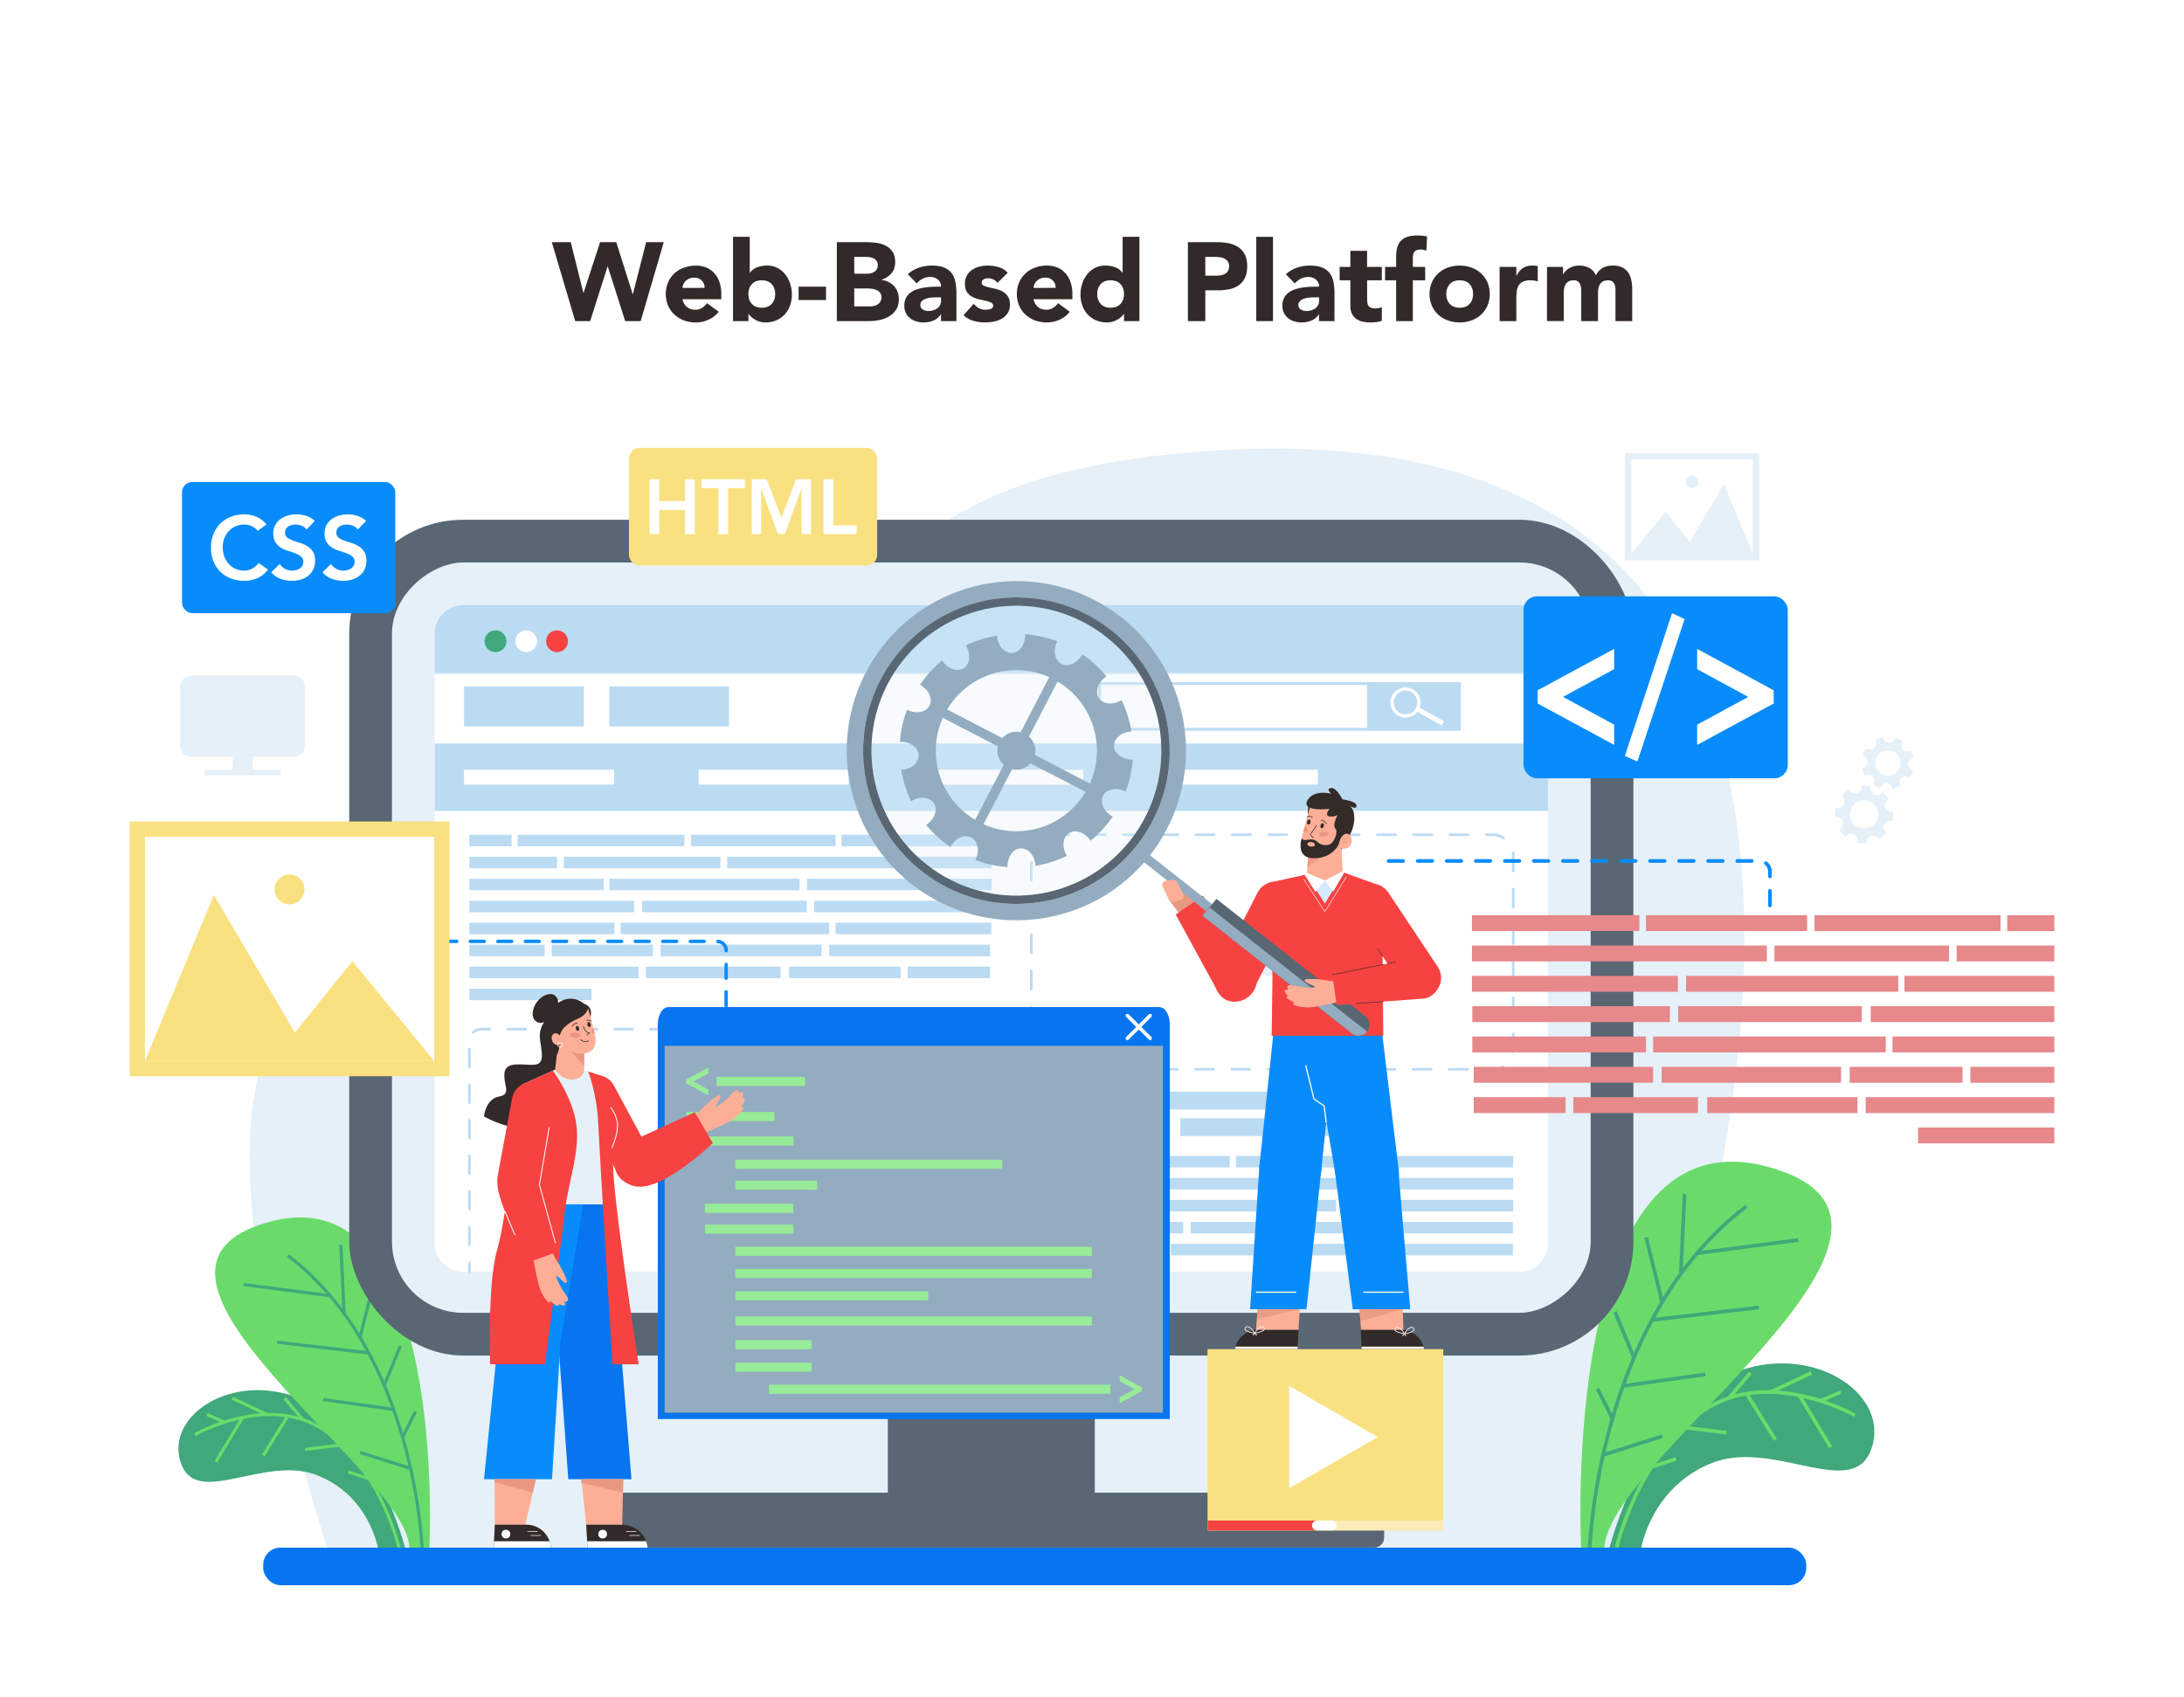 <svg id="Ñëîé_1" data-name="Ñëîé 1" xmlns="http://www.w3.org/2000/svg" viewBox="0 0 2831.04 2200"><defs><style>.cls-1{fill:#fff;}.cls-2{fill:#322a28;}.cls-3,.cls-36{fill:#e5f0f8;}.cls-4{fill:#40a87b;}.cls-14,.cls-16,.cls-17,.cls-18,.cls-19,.cls-20,.cls-22,.cls-28,.cls-32,.cls-33,.cls-34,.cls-35,.cls-39,.cls-40,.cls-41,.cls-42,.cls-44,.cls-45,.cls-5,.cls-7,.cls-8,.cls-9{fill:none;}.cls-5,.cls-8{stroke:#6adb6a;}.cls-14,.cls-15,.cls-33,.cls-34,.cls-35,.cls-40,.cls-45,.cls-5,.cls-7,.cls-8,.cls-9{stroke-miterlimit:10;}.cls-5,.cls-7{stroke-width:4.78px;}.cls-6{fill:#6adb6a;}.cls-7,.cls-9{stroke:#40a87b;}.cls-8,.cls-9{stroke-width:4.09px;}.cls-10{fill:#0775ef;}.cls-11{fill:#586773;}.cls-12,.cls-15{fill:#bbdbf3;}.cls-13{fill:#f74242;}.cls-14,.cls-15,.cls-16,.cls-17,.cls-19{stroke:#bbdbf3;}.cls-14{stroke-width:3.6px;}.cls-15{stroke-width:3.17px;}.cls-16,.cls-17,.cls-18,.cls-19,.cls-20,.cls-22,.cls-28,.cls-32,.cls-39,.cls-41,.cls-42,.cls-44{stroke-linecap:round;stroke-linejoin:round;}.cls-16,.cls-17,.cls-18,.cls-19{stroke-width:3.36px;}.cls-17{stroke-dasharray:23.07 23.07;}.cls-18,.cls-28,.cls-34,.cls-35,.cls-41,.cls-45{stroke:#fff;}.cls-19{stroke-dasharray:23.49;}.cls-20,.cls-22{stroke:#088cfc;}.cls-20{stroke-width:4.45px;stroke-dasharray:17.82;}.cls-21{fill:#f9e181;}.cls-22{stroke-width:4.71px;stroke-dasharray:18.83;}.cls-23{fill:#e7888b;}.cls-24{fill:#f9ecb8;}.cls-25{fill:#088cfc;}.cls-26{fill:#93acbf;}.cls-27{fill:#98eb98;}.cls-28{stroke-width:4.71px;}.cls-29{fill:#fdae97;}.cls-30{fill:#332b27;}.cls-31{fill:#e89780;}.cls-32{stroke:#e89780;stroke-width:0.59px;}.cls-33,.cls-40{stroke:#332b27;}.cls-33{stroke-width:0.88px;}.cls-34{stroke-width:0.78px;}.cls-35{stroke-width:1.18px;}.cls-36{opacity:0.3;}.cls-37{fill:#d6eaff;}.cls-38{fill:#ea9d85;}.cls-39{stroke:#ea9d85;stroke-width:1.34px;}.cls-40{stroke-width:0.85px;}.cls-41,.cls-42{stroke-width:0.7px;}.cls-42{stroke:#322a28;}.cls-43{fill:#fff1f0;}.cls-44{stroke:#fff1f0;stroke-width:1.06px;}.cls-45{stroke-width:1.53px;}</style></defs><rect class="cls-1" width="2831.04" height="2200"/><path class="cls-2" d="M715.28,314h24.57l16.34,65.63h.29L777.87,314h21l21.25,67.36h.29L837.58,314h22.84L830.49,416.34H810.4L787.85,345.5h-.29L765,416.34H745.63Z"/><path class="cls-2" d="M931.69,404.19a34.58,34.58,0,0,1-13.16,10.27,39.38,39.38,0,0,1-16.48,3.61,44.14,44.14,0,0,1-15.25-2.6A36.52,36.52,0,0,1,874.37,408a35,35,0,0,1-8.32-11.64,39.54,39.54,0,0,1,0-30.36,35,35,0,0,1,8.32-11.64A36.68,36.68,0,0,1,886.8,347a44.14,44.14,0,0,1,15.25-2.6,34.61,34.61,0,0,1,13.66,2.6,28.42,28.42,0,0,1,10.41,7.44A34.11,34.11,0,0,1,932.7,366,47,47,0,0,1,935,381.21V388H884.7a17.19,17.19,0,0,0,5.64,9.91,16,16,0,0,0,10.7,3.68,16.27,16.27,0,0,0,9-2.38,24.37,24.37,0,0,0,6.44-6.15Zm-18.36-30.93a12.57,12.57,0,0,0-3.62-9.4A12.85,12.85,0,0,0,900,360a16.29,16.29,0,0,0-6.36,1.16,15.89,15.89,0,0,0-4.7,3,13,13,0,0,0-3,4.19,13.92,13.92,0,0,0-1.23,5Z"/><path class="cls-2" d="M950.19,307.05h21.68V353.6h.29a20.31,20.31,0,0,1,9.61-7.16,37.47,37.47,0,0,1,12.65-2.09,28.58,28.58,0,0,1,13.45,3.1,31.25,31.25,0,0,1,10,8.32,39.05,39.05,0,0,1,6.36,11.92,44.39,44.39,0,0,1,2.24,14.1,41.77,41.77,0,0,1-2.46,14.6,33.66,33.66,0,0,1-7,11.49,31.6,31.6,0,0,1-10.92,7.52A36.24,36.24,0,0,1,992,418.07a24.4,24.4,0,0,1-7.09-1,30.22,30.22,0,0,1-6.14-2.6,25.84,25.84,0,0,1-4.92-3.54,24,24,0,0,1-3.39-3.83h-.29v9.25H950.19Zm19.95,74.16q0,7.95,4.55,12.87T987.48,399q8.25,0,12.8-4.91t4.55-12.87q0-7.95-4.55-12.87t-12.8-4.91q-8.24,0-12.79,4.91T970.14,381.21Z"/><path class="cls-2" d="M1070.75,389h-35.56V371.67h35.56Z"/><path class="cls-2" d="M1084.77,314h38.17a95.93,95.93,0,0,1,13.37.94,36.63,36.63,0,0,1,12.07,3.76,23.05,23.05,0,0,1,8.67,7.88q3.33,5.06,3.33,13.44,0,8.67-4.85,14.38a26.62,26.62,0,0,1-12.79,8.17v.29a29.14,29.14,0,0,1,9.18,2.82A24.4,24.4,0,0,1,1159,371a22.75,22.75,0,0,1,4.56,7.59,26.64,26.64,0,0,1,1.59,9.25q0,8.1-3.47,13.52a27.22,27.22,0,0,1-9,8.74,39.28,39.28,0,0,1-12.36,4.77,65.84,65.84,0,0,1-13.67,1.45h-41.92Zm22.55,40.91h16.34a22.74,22.74,0,0,0,5.13-.58,14,14,0,0,0,4.55-1.88,9.79,9.79,0,0,0,3.26-3.47,10.47,10.47,0,0,0,1.23-5.2,9.42,9.42,0,0,0-1.38-5.28,9.52,9.52,0,0,0-3.54-3.25,16.9,16.9,0,0,0-4.91-1.66,29.4,29.4,0,0,0-5.35-.51h-15.33Zm0,42.36h20.24a25.33,25.33,0,0,0,5.28-.58,13.9,13.9,0,0,0,4.84-2,11.36,11.36,0,0,0,3.54-3.75,10.84,10.84,0,0,0,1.38-5.64,9.09,9.09,0,0,0-1.81-5.86,11.5,11.5,0,0,0-4.55-3.39,23.12,23.12,0,0,0-5.93-1.59,44,44,0,0,0-5.93-.44h-17.06Z"/><path class="cls-2" d="M1219.79,407.52h-.29a20.4,20.4,0,0,1-9.61,8.1,33.22,33.22,0,0,1-12.65,2.45,32.81,32.81,0,0,1-9.47-1.37,24,24,0,0,1-8-4.12,20,20,0,0,1-5.5-6.79,20.75,20.75,0,0,1-2-9.4,21.62,21.62,0,0,1,2.24-10.27,20.16,20.16,0,0,1,6.07-6.93,30.2,30.2,0,0,1,8.75-4.27,63.61,63.61,0,0,1,10.19-2.24,98.92,98.92,0,0,1,10.55-.87q5.28-.13,9.76-.14a11.27,11.27,0,0,0-4.12-9.18,14.88,14.88,0,0,0-9.76-3.4,21.26,21.26,0,0,0-9.75,2.24,26.48,26.48,0,0,0-7.88,6.15l-11.57-11.86a39.63,39.63,0,0,1,14.17-8.45,50.64,50.64,0,0,1,16.77-2.82q9.54,0,15.68,2.38a22.77,22.77,0,0,1,9.83,7,27.12,27.12,0,0,1,5.14,11.35,74.73,74.73,0,0,1,1.44,15.54v35.71h-20Zm-5.35-22c-1.64,0-3.68.07-6.14.21a31.59,31.59,0,0,0-7.08,1.23,15.83,15.83,0,0,0-5.79,3,7,7,0,0,0-2.38,5.64,6.19,6.19,0,0,0,3.32,5.78,14,14,0,0,0,6.94,1.88,21.76,21.76,0,0,0,6.15-.87,18.38,18.38,0,0,0,5.27-2.46,12,12,0,0,0,3.69-4.05,11.68,11.68,0,0,0,1.37-5.78v-4.62Z"/><path class="cls-2" d="M1293.08,366.75a15.34,15.34,0,0,0-12.57-5.92,11.76,11.76,0,0,0-5.35,1.3,4.59,4.59,0,0,0-2.6,4.48,4,4,0,0,0,2.67,3.83,35.59,35.59,0,0,0,6.79,2.17l8.82,2a33.2,33.2,0,0,1,8.82,3.4,19.77,19.77,0,0,1,6.8,6.29q2.67,4,2.67,10.62a19.74,19.74,0,0,1-3,11.21,22.76,22.76,0,0,1-7.59,7.08,32.75,32.75,0,0,1-10.41,3.76,62.13,62.13,0,0,1-11.42,1.08,55.49,55.49,0,0,1-14.89-2.09,27.82,27.82,0,0,1-12.72-7.45l13.15-14.6a21.9,21.9,0,0,0,6.72,5.71,18.15,18.15,0,0,0,8.6,1.95,20.17,20.17,0,0,0,6.8-1.08,4,4,0,0,0,3-4,4.42,4.42,0,0,0-2.68-4.12,29.75,29.75,0,0,0-6.79-2.31l-8.82-2a36.51,36.51,0,0,1-8.82-3.26,18.33,18.33,0,0,1-6.79-6.14q-2.68-4-2.68-10.63a21.37,21.37,0,0,1,2.53-10.69,22.25,22.25,0,0,1,6.65-7.38,29,29,0,0,1,9.47-4.26,43.18,43.18,0,0,1,10.84-1.37,50.77,50.77,0,0,1,14,2,25.94,25.94,0,0,1,12,7.23Z"/><path class="cls-2" d="M1386.76,404.19a34.58,34.58,0,0,1-13.16,10.27,39.38,39.38,0,0,1-16.48,3.61,44.14,44.14,0,0,1-15.25-2.6,36.62,36.62,0,0,1-12.43-7.44,34.87,34.87,0,0,1-8.31-11.64,39.42,39.42,0,0,1,0-30.36,34.87,34.87,0,0,1,8.31-11.64,36.78,36.78,0,0,1,12.43-7.44,44.14,44.14,0,0,1,15.25-2.6,34.58,34.58,0,0,1,13.66,2.6,28.42,28.42,0,0,1,10.41,7.44,34,34,0,0,1,6.58,11.64,47,47,0,0,1,2.31,15.18V388h-50.3a17.13,17.13,0,0,0,5.63,9.91,16,16,0,0,0,10.7,3.68,16.3,16.3,0,0,0,9-2.38,24.33,24.33,0,0,0,6.43-6.15Zm-18.36-30.93a12.57,12.57,0,0,0-3.62-9.4,12.84,12.84,0,0,0-9.68-3.9,16.29,16.29,0,0,0-6.36,1.16,16,16,0,0,0-4.7,3,13.18,13.18,0,0,0-3,4.19,13.7,13.7,0,0,0-1.22,5Z"/><path class="cls-2" d="M1477,416.34h-20v-9.25h-.28a24.57,24.57,0,0,1-3.4,3.83,25.84,25.84,0,0,1-4.92,3.54,29.91,29.91,0,0,1-6.21,2.6,24.65,24.65,0,0,1-7,1A36.26,36.26,0,0,1,1421,415.4a31.6,31.6,0,0,1-10.92-7.52,33.66,33.66,0,0,1-7-11.49,41.77,41.77,0,0,1-2.46-14.6,44.11,44.11,0,0,1,2.25-14.1,38.62,38.62,0,0,1,6.36-11.92,31.11,31.11,0,0,1,10-8.32,28.56,28.56,0,0,1,13.45-3.1,37.47,37.47,0,0,1,12.65,2.09,20.31,20.31,0,0,1,9.61,7.16h.29V307.05H1477Zm-20-35.13q0-7.95-4.55-12.87t-12.79-4.91q-8.25,0-12.8,4.91t-4.55,12.87q0,7.95,4.55,12.87t12.8,4.91q8.24,0,12.79-4.91T1457,381.21Z"/><path class="cls-2" d="M1539.84,314h38a75.42,75.42,0,0,1,15,1.44,34.36,34.36,0,0,1,12.36,5,25.15,25.15,0,0,1,8.38,9.54q3.12,6,3.11,15.11t-2.89,15a24.71,24.71,0,0,1-7.95,9.69,32.22,32.22,0,0,1-12,5.13,70.41,70.41,0,0,1-15,1.52H1562.4v39.9h-22.56Zm22.56,43.37h15a29.56,29.56,0,0,0,5.86-.58,15.72,15.72,0,0,0,5-1.95,10.45,10.45,0,0,0,3.62-3.76,11.94,11.94,0,0,0,1.37-6,10.18,10.18,0,0,0-1.8-6.29,12.1,12.1,0,0,0-4.63-3.69,20,20,0,0,0-6.29-1.66,64.46,64.46,0,0,0-6.65-.36H1562.4Z"/><path class="cls-2" d="M1628.46,307.05h21.68V416.34h-21.68Z"/><path class="cls-2" d="M1709.85,407.52h-.29a20.42,20.42,0,0,1-9.62,8.1,33.18,33.18,0,0,1-12.65,2.45,32.75,32.75,0,0,1-9.46-1.37,24.06,24.06,0,0,1-8-4.12,20,20,0,0,1-5.49-6.79,20.75,20.75,0,0,1-2-9.4,21.5,21.5,0,0,1,2.24-10.27,20,20,0,0,1,6.07-6.93,30.14,30.14,0,0,1,8.74-4.27,64,64,0,0,1,10.2-2.24,98.49,98.49,0,0,1,10.55-.87q5.28-.13,9.76-.14a11.3,11.3,0,0,0-4.12-9.18,14.9,14.9,0,0,0-9.76-3.4,21.27,21.27,0,0,0-9.76,2.24,26.61,26.61,0,0,0-7.88,6.15l-11.56-11.86a39.67,39.67,0,0,1,14.16-8.45,50.64,50.64,0,0,1,16.77-2.82q9.54,0,15.69,2.38a22.89,22.89,0,0,1,9.83,7,27,27,0,0,1,5.13,11.35,74.69,74.69,0,0,1,1.45,15.54v35.71h-20Zm-5.35-22q-2.46,0-6.15.21a31.69,31.69,0,0,0-7.08,1.23,15.87,15.87,0,0,0-5.78,3,7,7,0,0,0-2.39,5.64,6.2,6.2,0,0,0,3.33,5.78,13.92,13.92,0,0,0,6.94,1.88,21.75,21.75,0,0,0,6.14-.87,18.57,18.57,0,0,0,5.28-2.46,11.82,11.82,0,0,0,3.68-4.05,11.58,11.58,0,0,0,1.38-5.78v-4.62Z"/><path class="cls-2" d="M1791.23,363.43h-19.08v23.42a44.5,44.5,0,0,0,.29,5.27,10.63,10.63,0,0,0,1.3,4.12,6.55,6.55,0,0,0,3.11,2.68,13.68,13.68,0,0,0,5.56.94,37.68,37.68,0,0,0,4.56-.36,7.66,7.66,0,0,0,4.26-1.67V415.9a32.66,32.66,0,0,1-7.52,1.74,69,69,0,0,1-7.66.43,41.79,41.79,0,0,1-10.12-1.15,23,23,0,0,1-8.09-3.69,17.3,17.3,0,0,1-5.42-6.58,22.46,22.46,0,0,1-2-9.83V363.43h-13.88V346.08h13.88V325.26h21.68v20.82h19.08Z"/><path class="cls-2" d="M1809.74,363.43h-14.32V346.08h14.32V333.65a56.11,56.11,0,0,1,1-10.92,22,22,0,0,1,3.9-9,19.13,19.13,0,0,1,8.31-6.14q5.43-2.25,14.24-2.25,3.33,0,6.51.29a43.71,43.71,0,0,1,6.21,1l-1,18.36a24.25,24.25,0,0,0-3.47-1.09,16.4,16.4,0,0,0-3.61-.36q-5.2,0-7.81,2.24c-1.73,1.5-2.6,4.55-2.6,9.18v11.13h16v17.35h-16v52.91h-21.68Z"/><path class="cls-2" d="M1853.1,381.21a36.88,36.88,0,0,1,3-15.18,34.87,34.87,0,0,1,8.31-11.64,36.78,36.78,0,0,1,12.43-7.44,46.05,46.05,0,0,1,30.51,0,36.78,36.78,0,0,1,12.43,7.44,34.87,34.87,0,0,1,8.31,11.64,39.42,39.42,0,0,1,0,30.36,34.87,34.87,0,0,1-8.31,11.64,36.62,36.62,0,0,1-12.43,7.44,46.05,46.05,0,0,1-30.51,0,36.62,36.62,0,0,1-12.43-7.44,34.87,34.87,0,0,1-8.31-11.64A36.88,36.88,0,0,1,1853.1,381.21Zm21.69,0q0,7.95,4.55,12.87t12.8,4.91q8.23,0,12.79-4.91t4.55-12.87q0-7.95-4.55-12.87t-12.79-4.91q-8.25,0-12.8,4.91T1874.79,381.21Z"/><path class="cls-2" d="M1943.89,346.08h21.68v11.28h.29a26.62,26.62,0,0,1,8.24-9.76,20.82,20.82,0,0,1,12-3.25c1.25,0,2.5,0,3.76.14a19,19,0,0,1,3.47.58v19.8a33,33,0,0,0-4.56-1.08,29.57,29.57,0,0,0-4.7-.36,23.16,23.16,0,0,0-9.83,1.73,13,13,0,0,0-5.56,4.85,18.31,18.31,0,0,0-2.53,7.44,71.68,71.68,0,0,0-.58,9.54v29.35h-21.68Z"/><path class="cls-2" d="M2005.32,346.08h20.82v9.54h.29a17.74,17.74,0,0,1,2.89-4.05,21.34,21.34,0,0,1,4.48-3.61,25.49,25.49,0,0,1,5.93-2.6,24.82,24.82,0,0,1,7.23-1,27.5,27.5,0,0,1,13.08,3,19.27,19.27,0,0,1,8.6,9.54q3.77-6.8,9.11-9.68a27.32,27.32,0,0,1,13.15-2.89,26.87,26.87,0,0,1,11.93,2.38,19.48,19.48,0,0,1,7.66,6.51,27.36,27.36,0,0,1,4.05,9.68,55.23,55.23,0,0,1,1.23,11.93v41.49h-21.69V375.43A16.38,16.38,0,0,0,2092,367q-2.1-3.54-7.45-3.54a14.36,14.36,0,0,0-6.29,1.23,10.4,10.4,0,0,0-4,3.39,14,14,0,0,0-2.17,5.06,27.31,27.31,0,0,0-.65,6.08v37.15H2049.7V379.19c0-1.26,0-2.8-.14-4.63a18.46,18.46,0,0,0-1-5.2,10,10,0,0,0-2.82-4.2,8.38,8.38,0,0,0-5.71-1.73,13.33,13.33,0,0,0-6.8,1.52,10.34,10.34,0,0,0-4,4,16.57,16.57,0,0,0-1.81,5.71,49.22,49.22,0,0,0-.43,6.65v35h-21.69Z"/><path class="cls-3" d="M2084.1,2017.11S2734.85,482.87,1540.65,586.73c-511.48,44.48-416,314.33-641.9,566.81-146.42,163.66-428,29.78-533.58,172.79s18.49,550.79,62,690.78Z"/><path class="cls-4" d="M2086.12,2007.64s42.53-169.66,148.56-222,219.18,19.33,190.45,94.71c-24.78,65-126.66-14.93-205.93,16.5s-91.77,110.81-91.77,110.81Z"/><path class="cls-5" d="M2404.63,1835.12s-113.79-64.85-198.21-4.89-111.15,177.41-111.15,177.41"/><line class="cls-5" x1="2386.28" y1="1804.79" x2="2359.8" y2="1816.34"/><line class="cls-5" x1="2348.04" y1="1780.06" x2="2295.31" y2="1804.79"/><line class="cls-5" x1="2268.82" y1="1780.06" x2="2241.38" y2="1812.47"/><line class="cls-5" x1="2216.82" y1="1801.78" x2="2204.48" y2="1831.63"/><line class="cls-5" x1="2373.04" y1="1876.42" x2="2332.4" y2="1809.18"/><line class="cls-5" x1="2301.24" y1="1866.78" x2="2263.97" y2="1806.92"/><line class="cls-5" x1="2237.92" y1="1857.61" x2="2181.88" y2="1850.64"/><line class="cls-5" x1="2172.68" y1="1891.56" x2="2140.56" y2="1902.11"/><path class="cls-6" d="M2049.64,2008.14s-30-568.7,241.62-495.41-211.88,379.78-211.47,495.41Z"/><path class="cls-7" d="M2060.62,2008.14s9.49-297.13,203.11-444"/><line class="cls-7" x1="2178.81" y1="1650.25" x2="2183.65" y2="1547.79"/><line class="cls-7" x1="2330.72" y1="1607.79" x2="2199.85" y2="1624.85"/><line class="cls-7" x1="2279.82" y1="1695.24" x2="2141.45" y2="1711.36"/><line class="cls-7" x1="2210.64" y1="1781.9" x2="2103.76" y2="1797"/><line class="cls-7" x1="2093.5" y1="1700.93" x2="2118" y2="1760.44"/><line class="cls-7" x1="2133.76" y1="1604.33" x2="2154.64" y2="1688.13"/><line class="cls-7" x1="2070.64" y1="1800.29" x2="2090.15" y2="1839.19"/><line class="cls-7" x1="2154.64" y1="1862.23" x2="2078.06" y2="1886.38"/><path class="cls-4" d="M525.33,2007.72s-36.41-145.23-127.16-190-187.62,16.54-163,81.06c21.21,55.64,108.43-12.77,176.28,14.13S490,2007.72,490,2007.72Z"/><path class="cls-8" d="M252.69,1860s97.4-55.51,169.67-4.19,95.14,151.87,95.14,151.87"/><line class="cls-8" x1="268.4" y1="1834.08" x2="291.06" y2="1843.96"/><line class="cls-8" x1="301.13" y1="1812.91" x2="346.27" y2="1834.08"/><line class="cls-8" x1="368.94" y1="1812.91" x2="392.43" y2="1840.65"/><line class="cls-8" x1="413.46" y1="1831.5" x2="424.01" y2="1857.04"/><line class="cls-8" x1="279.73" y1="1895.39" x2="314.52" y2="1837.83"/><line class="cls-8" x1="341.19" y1="1887.14" x2="373.1" y2="1835.89"/><line class="cls-8" x1="395.39" y1="1879.28" x2="443.36" y2="1873.32"/><line class="cls-8" x1="451.24" y1="1908.35" x2="478.73" y2="1917.37"/><path class="cls-6" d="M556.56,2008.14s25.69-486.8-206.83-424.07,181.38,325.09,181,424.07Z"/><path class="cls-9" d="M547.16,2008.14S539,1753.8,373.3,1628"/><line class="cls-9" x1="445.99" y1="1701.79" x2="441.85" y2="1614.08"/><line class="cls-9" x1="315.96" y1="1665.45" x2="427.98" y2="1680.05"/><line class="cls-9" x1="359.52" y1="1740.3" x2="477.97" y2="1754.1"/><line class="cls-9" x1="418.75" y1="1814.48" x2="510.24" y2="1827.41"/><line class="cls-9" x1="519.01" y1="1745.17" x2="498.04" y2="1796.11"/><line class="cls-9" x1="484.55" y1="1662.48" x2="466.68" y2="1734.21"/><line class="cls-9" x1="538.59" y1="1830.22" x2="521.88" y2="1863.52"/><line class="cls-9" x1="466.68" y1="1883.24" x2="532.24" y2="1903.91"/><path class="cls-3" d="M2106.27,587.58V726.37h174.2V587.58Zm165.9,130.49h0l-37.57-90.46-44.16,75-31.3-39-44.54,54.44V595.88h157.58Z"/><circle class="cls-3" cx="2193.37" cy="624.61" r="8.15" transform="translate(-58.42 263.43) rotate(-6.78)"/><rect class="cls-10" x="341.19" y="2006.62" width="2000.15" height="48.69" rx="22.23"/><path class="cls-3" d="M380.93,876H248.1a14.33,14.33,0,0,0-14.33,14.33v76.47A14.34,14.34,0,0,0,248.1,981.1h53.4v17.25H266.36a1.25,1.25,0,0,0-1.25,1.25V1004a1.25,1.25,0,0,0,1.25,1.25h96.32a1.24,1.24,0,0,0,1.24-1.25V999.6a1.24,1.24,0,0,0-1.24-1.25H327.54V981.1h53.39a14.34,14.34,0,0,0,14.34-14.33V890.3A14.33,14.33,0,0,0,380.93,876Z"/><path class="cls-3" d="M2466.62,961.35a33.48,33.48,0,0,0-10.07-4.78,7.74,7.74,0,0,1-15.35-.77,33.09,33.09,0,0,0-10.49,3.72,7.74,7.74,0,0,1-11.41,10.3,33.05,33.05,0,0,0-4.77,10.06,7.73,7.73,0,0,1-.79,15.34,33.61,33.61,0,0,0,3.72,10.51,7.74,7.74,0,0,1,10.31,11.41,33.26,33.26,0,0,0,10.06,4.76,7.73,7.73,0,0,1,15.34.78,33.34,33.34,0,0,0,10.49-3.72,7.74,7.74,0,0,1,11.41-10.3,33.28,33.28,0,0,0,4.77-10.06,7.74,7.74,0,0,1,.79-15.35,33.07,33.07,0,0,0-3.71-10.49,7.73,7.73,0,0,1-10.3-11.41Zm-7.23,16.88a16.44,16.44,0,1,1-23.22-1.19A16.42,16.42,0,0,1,2459.39,978.23Z"/><path class="cls-3" d="M2432.57,1064.1a18.18,18.18,0,1,1-8.21-24.37A18.18,18.18,0,0,1,2432.57,1064.1Zm20.3.57a36.82,36.82,0,0,0,.82-12.3,8.55,8.55,0,0,1-5.44-16.1,37,37,0,0,0-8.09-9.29,8.56,8.56,0,0,1-15.24-7.54,36.77,36.77,0,0,0-12.29-.82,8.56,8.56,0,0,1-16.11,5.43,37.05,37.05,0,0,0-9.28,8.1,8.56,8.56,0,0,1-7.55,15.24,36.51,36.51,0,0,0-.81,12.29,8.55,8.55,0,0,1,5.44,16.1,36.79,36.79,0,0,0,8.09,9.28,8.56,8.56,0,0,1,15.24,7.55,36.75,36.75,0,0,0,12.29.81A8.55,8.55,0,0,1,2436,1088a37,37,0,0,0,9.29-8.09,8.55,8.55,0,0,1,7.54-15.24Z"/><rect class="cls-11" x="1150.83" y="1603.83" width="268.33" height="362.72"/><rect class="cls-11" x="452.7" y="673.91" width="1664.61" height="1083.68" rx="147.72"/><rect class="cls-3" x="798.54" y="438.83" width="972.91" height="1553.83" rx="92.34" transform="translate(2500.75 -69.25) rotate(90)"/><path class="cls-12" d="M2006.52,821.64v50.91H563.46V821.64a37,37,0,0,1,37-37H1969.55A37,37,0,0,1,2006.52,821.64Z"/><path class="cls-1" d="M2006.53,874.65v737.28a37,37,0,0,1-37,37H600.43a37,37,0,0,1-37-37V874.65Z"/><circle class="cls-4" cx="642.29" cy="831.4" r="14.17" transform="translate(-269.27 309.08) rotate(-22.5)"/><circle class="cls-1" cx="682.17" cy="831.4" r="14.17" transform="translate(-388.09 725.88) rotate(-45)"/><circle class="cls-13" cx="722.06" cy="831.4" r="14.17" transform="translate(-376.4 754.09) rotate(-45)"/><rect class="cls-11" x="775.76" y="1935.41" width="1018.48" height="71.16" rx="12.83"/><rect class="cls-12" x="563.46" y="964" width="1443.07" height="87.46"/><rect class="cls-14" x="1425.38" y="886.26" width="466.47" height="59.28"/><rect class="cls-15" x="1773.66" y="886.26" width="118.2" height="59.28"/><path class="cls-1" d="M1812.32,928a19.59,19.59,0,0,0,24.88-5l31.59,17.65,3.06-5.47-31.59-17.65A19.59,19.59,0,1,0,1812.32,928Zm17.07-30.54a15.33,15.33,0,1,1-20.87,5.91A15.39,15.39,0,0,1,1829.39,897.41Z"/><rect class="cls-12" x="601.52" y="889.88" width="155.2" height="52.04"/><rect class="cls-12" x="789.75" y="889.88" width="155.2" height="52.04"/><rect class="cls-1" x="601.52" y="998.14" width="194.57" height="19.19"/><rect class="cls-1" x="905.59" y="998.14" width="194.57" height="19.19"/><rect class="cls-1" x="1209.66" y="998.14" width="194.57" height="19.19"/><rect class="cls-1" x="1513.73" y="998.14" width="194.57" height="19.19"/><line class="cls-16" x1="608.45" y1="1648.91" x2="608.45" y2="1637.16"/><path class="cls-17" d="M608.45,1614.09V1350.14a15.72,15.72,0,0,1,15.73-15.72h645.47a15.72,15.72,0,0,1,15.73,15.72v275.32"/><line class="cls-16" x1="1285.38" y1="1637" x2="1285.38" y2="1648.74"/><circle class="cls-3" cx="946.92" cy="1570.62" r="31.23"/><line class="cls-18" x1="946.92" y1="1553.87" x2="946.92" y2="1587.36"/><line class="cls-18" x1="930.17" y1="1570.62" x2="963.66" y2="1570.62"/><rect class="cls-12" x="608.45" y="1082.3" width="54.76" height="14.93"/><rect class="cls-12" x="670.9" y="1082.3" width="216.3" height="14.93"/><rect class="cls-12" x="895.78" y="1082.3" width="187.34" height="14.93"/><rect class="cls-12" x="1090.81" y="1082.3" width="194.56" height="14.93"/><rect class="cls-12" x="608.45" y="1110.81" width="113.58" height="14.93"/><rect class="cls-12" x="730.85" y="1110.81" width="202.95" height="14.93"/><rect class="cls-12" x="942.61" y="1110.81" width="342.76" height="14.93"/><rect class="cls-12" x="608.45" y="1139.31" width="174.21" height="14.93"/><rect class="cls-12" x="789.9" y="1139.31" width="246.61" height="14.93"/><rect class="cls-12" x="1046.02" y="1139.31" width="239.36" height="14.93"/><rect class="cls-12" x="608.45" y="1167.82" width="213.43" height="14.93"/><rect class="cls-12" x="832.32" y="1167.82" width="213.43" height="14.93"/><rect class="cls-12" x="1055.37" y="1167.82" width="229.63" height="14.93"/><rect class="cls-12" x="608.45" y="1196.33" width="188.09" height="14.93"/><rect class="cls-12" x="804.38" y="1196.33" width="270.44" height="14.93"/><rect class="cls-12" x="1083.12" y="1196.33" width="201.87" height="14.93"/><rect class="cls-12" x="608.45" y="1224.83" width="97.59" height="14.93"/><rect class="cls-12" x="715.17" y="1224.83" width="131.15" height="14.93"/><rect class="cls-12" x="856.35" y="1224.83" width="208.52" height="14.93"/><rect class="cls-12" x="1074.82" y="1224.83" width="208.52" height="14.93"/><rect class="cls-12" x="608.45" y="1253.34" width="219.31" height="14.93"/><rect class="cls-12" x="837.26" y="1253.34" width="174.67" height="14.93"/><rect class="cls-12" x="1022.78" y="1253.34" width="144.8" height="14.93"/><rect class="cls-12" x="1176.63" y="1253.34" width="106.71" height="14.93"/><rect class="cls-12" x="608.45" y="1281.85" width="158.38" height="14.93"/><rect class="cls-19" x="1336.82" y="1082.3" width="624.72" height="304.07" rx="25.79"/><circle class="cls-3" cx="1649.18" cy="1234.34" r="31.23"/><line class="cls-18" x1="1649.18" y1="1217.6" x2="1649.18" y2="1251.08"/><line class="cls-18" x1="1632.43" y1="1234.34" x2="1665.92" y2="1234.34"/><rect class="cls-12" x="1336.82" y="1498.74" width="50.53" height="14.93"/><rect class="cls-12" x="1394.44" y="1498.74" width="199.61" height="14.93"/><rect class="cls-12" x="1601.99" y="1498.74" width="172.89" height="14.93"/><rect class="cls-12" x="1781.97" y="1498.74" width="179.56" height="14.93"/><rect class="cls-12" x="1336.82" y="1527.25" width="104.82" height="14.93"/><rect class="cls-12" x="1449.77" y="1527.25" width="187.3" height="14.93"/><rect class="cls-12" x="1645.21" y="1527.25" width="316.33" height="14.93"/><rect class="cls-12" x="1336.82" y="1555.75" width="160.77" height="14.93"/><rect class="cls-12" x="1504.27" y="1555.75" width="227.59" height="14.93"/><rect class="cls-12" x="1740.63" y="1555.75" width="220.9" height="14.93"/><rect class="cls-12" x="1336.82" y="1584.26" width="196.97" height="14.93"/><rect class="cls-12" x="1543.42" y="1584.26" width="196.97" height="14.93"/><rect class="cls-12" x="1749.26" y="1584.26" width="211.92" height="14.93"/><rect class="cls-12" x="1336.82" y="1612.77" width="173.58" height="14.93"/><rect class="cls-12" x="1517.63" y="1612.77" width="249.59" height="14.93"/><rect class="cls-12" x="1774.88" y="1612.77" width="186.31" height="14.93"/><rect class="cls-12" x="1336.82" y="1415.45" width="146.16" height="23.08"/><rect class="cls-12" x="1499.04" y="1415.45" width="169.9" height="23.08"/><rect class="cls-12" x="1336.82" y="1449.83" width="178.73" height="23.08"/><rect class="cls-12" x="1530.03" y="1449.83" width="244.85" height="23.08"/><path class="cls-20" d="M574.12,1220.58H929.94a11.5,11.5,0,0,1,11.3,11.69v281.21"/><rect class="cls-21" x="210.2" y="1023.04" width="330.25" height="414.47" transform="translate(1605.6 854.95) rotate(90)"/><rect class="cls-1" x="187.84" y="1084.91" width="374.95" height="290.73" transform="translate(750.64 2460.55) rotate(180)"/><polygon class="cls-21" points="562.8 1375.64 456.79 1246.09 382.33 1338.91 277.26 1160.4 187.84 1375.64 562.8 1375.64"/><circle class="cls-21" cx="375.32" cy="1153.26" r="19.38"/><path class="cls-22" d="M1800,1116.3h480.49a13.87,13.87,0,0,1,13.86,13.86v66.73"/><rect class="cls-23" x="2601.89" y="1186.58" width="61.06" height="20.6" transform="translate(5264.85 2393.77) rotate(180)"/><rect class="cls-23" x="2352.12" y="1186.58" width="241.2" height="20.6" transform="translate(4945.44 2393.77) rotate(180)"/><rect class="cls-23" x="2133.63" y="1186.58" width="208.91" height="20.6" transform="translate(4476.17 2393.77) rotate(180)"/><rect class="cls-23" x="1908.09" y="1186.58" width="216.97" height="20.6" transform="translate(4033.14 2393.77) rotate(180)"/><rect class="cls-23" x="2536.3" y="1225.91" width="126.66" height="20.6" transform="translate(5199.25 2472.43) rotate(180)"/><rect class="cls-23" x="2300.15" y="1225.91" width="226.32" height="20.6" transform="translate(4826.62 2472.43) rotate(180)"/><rect class="cls-23" x="1908.09" y="1225.91" width="382.23" height="20.6" transform="translate(4198.41 2472.43) rotate(180)"/><rect class="cls-23" x="2468.69" y="1265.24" width="194.27" height="20.6" transform="translate(5131.64 2551.09) rotate(180)"/><rect class="cls-23" x="2185.61" y="1265.24" width="275.01" height="20.6" transform="translate(4646.22 2551.09) rotate(180)"/><rect class="cls-23" x="1908.09" y="1265.24" width="266.92" height="20.6" transform="translate(4083.1 2551.09) rotate(180)"/><rect class="cls-23" x="2424.95" y="1304.57" width="238" height="20.6" transform="translate(5087.91 2629.74) rotate(180)"/><rect class="cls-23" x="2175.3" y="1304.57" width="238" height="20.6" transform="translate(4588.61 2629.74) rotate(180)"/><rect class="cls-23" x="1908.52" y="1304.57" width="256.07" height="20.6" transform="translate(4073.1 2629.74) rotate(180)"/><rect class="cls-23" x="2453.21" y="1343.9" width="209.75" height="20.6" transform="translate(5116.16 2708.4) rotate(180)"/><rect class="cls-23" x="2142.88" y="1343.9" width="301.58" height="20.6" transform="translate(4587.35 2708.4) rotate(180)"/><rect class="cls-23" x="1908.52" y="1343.9" width="225.12" height="20.6" transform="translate(4042.15 2708.4) rotate(180)"/><rect class="cls-23" x="2554.13" y="1383.23" width="108.83" height="20.6" transform="translate(5217.08 2787.06) rotate(180)"/><rect class="cls-23" x="2397.7" y="1383.23" width="146.25" height="20.6" transform="translate(4941.66 2787.06) rotate(180)"/><rect class="cls-23" x="2153.99" y="1383.23" width="232.54" height="20.6" transform="translate(4540.51 2787.06) rotate(180)"/><rect class="cls-23" x="1910.35" y="1383.23" width="232.53" height="20.6" transform="translate(4053.23 2787.06) rotate(180)"/><rect class="cls-23" x="2418.39" y="1422.56" width="244.56" height="20.6" transform="translate(5081.35 2865.72) rotate(180)"/><rect class="cls-23" x="2213.02" y="1422.56" width="194.78" height="20.6" transform="translate(4620.83 2865.72) rotate(180)"/><rect class="cls-23" x="2039.44" y="1422.56" width="161.48" height="20.6" transform="translate(4240.37 2865.72) rotate(180)"/><rect class="cls-23" x="1910.35" y="1422.56" width="119" height="20.6" transform="translate(3939.7 2865.72) rotate(180)"/><rect class="cls-23" x="2486.34" y="1461.89" width="176.61" height="20.6" transform="translate(5149.3 2944.37) rotate(180)"/><rect class="cls-21" x="1600.55" y="1714.02" width="234.99" height="305.52" transform="translate(3584.83 148.73) rotate(90)"/><polygon class="cls-1" points="1785.95 1863.27 1671.06 1796.94 1671.06 1929.6 1785.95 1863.27"/><rect class="cls-24" x="1565.29" y="1971.49" width="305.52" height="12.79"/><rect class="cls-13" x="1565.29" y="1971.49" width="149.97" height="12.79"/><path class="cls-1" d="M1726.16,1984.28h-19a6.42,6.42,0,0,1-6.4-6.4h0a6.42,6.42,0,0,1,6.4-6.39h19a6.41,6.41,0,0,1,6.39,6.39h0A6.41,6.41,0,0,1,1726.16,1984.28Z"/><rect class="cls-25" x="1974.87" y="773.23" width="342.56" height="235.91" rx="17.38"/><path class="cls-1" d="M1993.19,912.18V895l99.17-53.67v26.24l-66.24,36,66.24,36v26.24Z"/><path class="cls-1" d="M2122.53,987.31l-16.26-7.15,61.14-185.1,16.27,7.63Z"/><path class="cls-1" d="M2299.11,895v17.18l-99.17,53.67V939.61l66.24-36-66.24-36V841.33Z"/><rect class="cls-25" x="235.97" y="624.92" width="276.43" height="170.13" rx="13.26"/><path class="cls-1" d="M334.13,688.22a24.4,24.4,0,0,0-8.74-6.48,23.61,23.61,0,0,0-8.51-1.62,28.3,28.3,0,0,0-11.52,2.26,26.24,26.24,0,0,0-8.85,6.25,28.21,28.21,0,0,0-5.74,9.32,32,32,0,0,0-2,11.46,35.3,35.3,0,0,0,2,12.16,28.53,28.53,0,0,0,5.74,9.61,26.53,26.53,0,0,0,8.85,6.36,27.67,27.67,0,0,0,11.52,2.32,21.09,21.09,0,0,0,9.67-2.38,26.43,26.43,0,0,0,8.74-7.58l12,8.57a32.73,32.73,0,0,1-13.55,11.11,42.08,42.08,0,0,1-17,3.47A48.06,48.06,0,0,1,299.34,750a39,39,0,0,1-22.63-22.17,45.54,45.54,0,0,1-3.24-17.48,47.49,47.49,0,0,1,3.24-17.89,40.15,40.15,0,0,1,9-13.72A39.24,39.24,0,0,1,299.34,670a47.85,47.85,0,0,1,17.43-3.07,40.11,40.11,0,0,1,15.45,3,36.11,36.11,0,0,1,13.26,10Z"/><path class="cls-1" d="M397.34,686.6a13.38,13.38,0,0,0-6.19-4.92,21.69,21.69,0,0,0-8.16-1.56,20.46,20.46,0,0,0-4.92.58,13.23,13.23,0,0,0-4.29,1.85,9.81,9.81,0,0,0-3.07,3.3,9.53,9.53,0,0,0-1.15,4.8,7.5,7.5,0,0,0,2.89,6.37,28.28,28.28,0,0,0,7.18,3.82q4.28,1.62,9.38,3.13a37.78,37.78,0,0,1,9.37,4.17,23.12,23.12,0,0,1,7.18,7.06q2.9,4.39,2.9,11.69A25.72,25.72,0,0,1,406,738.41a23.67,23.67,0,0,1-6.54,8.16,28.33,28.33,0,0,1-9.56,4.87,40,40,0,0,1-11.46,1.61,43,43,0,0,1-14.7-2.54,28.32,28.32,0,0,1-12.16-8.57l11-10.65a18.42,18.42,0,0,0,7,6.31,19.66,19.66,0,0,0,9.21,2.26,19,19,0,0,0,5.09-.7,15.73,15.73,0,0,0,4.64-2.08,11,11,0,0,0,3.35-3.53,9.44,9.44,0,0,0,1.27-4.92,8.57,8.57,0,0,0-2.89-7,25.57,25.57,0,0,0-7.18-4.11q-4.28-1.68-9.38-3.18a39.57,39.57,0,0,1-9.37-4.11,22.76,22.76,0,0,1-7.18-6.95q-2.9-4.33-2.9-11.63a22,22,0,0,1,2.61-11,23.85,23.85,0,0,1,6.83-7.7,29.67,29.67,0,0,1,9.67-4.57,41.58,41.58,0,0,1,11.11-1.51,40.58,40.58,0,0,1,12.56,2A29,29,0,0,1,408,675.37Z"/><path class="cls-1" d="M463.79,686.6a13.38,13.38,0,0,0-6.19-4.92,21.66,21.66,0,0,0-8.16-1.56,20.46,20.46,0,0,0-4.92.58,13.17,13.17,0,0,0-4.28,1.85,9.62,9.62,0,0,0-3.07,3.3,9.43,9.43,0,0,0-1.16,4.8A7.5,7.5,0,0,0,438.9,697a28.45,28.45,0,0,0,7.18,3.82q4.29,1.62,9.38,3.13a38,38,0,0,1,9.38,4.17A23.2,23.2,0,0,1,472,715.2q2.89,4.39,2.9,11.69a25.72,25.72,0,0,1-2.43,11.52,23.45,23.45,0,0,1-6.54,8.16,28.37,28.37,0,0,1-9.55,4.87,40,40,0,0,1-11.46,1.61,43,43,0,0,1-14.71-2.54,28.32,28.32,0,0,1-12.16-8.57l11-10.65a18.37,18.37,0,0,0,7,6.31,19.59,19.59,0,0,0,9.2,2.26,19.06,19.06,0,0,0,5.1-.7,15.67,15.67,0,0,0,4.63-2.08,10.87,10.87,0,0,0,3.35-3.53,9.45,9.45,0,0,0,1.28-4.92,8.57,8.57,0,0,0-2.9-7,25.57,25.57,0,0,0-7.18-4.11q-4.28-1.68-9.37-3.18a39.47,39.47,0,0,1-9.38-4.11,22.76,22.76,0,0,1-7.18-6.95q-2.89-4.33-2.89-11.63a22.15,22.15,0,0,1,2.6-11,23.85,23.85,0,0,1,6.83-7.7,29.67,29.67,0,0,1,9.67-4.57A41.65,41.65,0,0,1,451,666.92a40.62,40.62,0,0,1,12.56,2,29.16,29.16,0,0,1,10.94,6.48Z"/><rect class="cls-21" x="815.33" y="580.79" width="321.69" height="152.37" rx="13.54"/><path class="cls-1" d="M842,621.36h12.68v28.37h33.29V621.36h12.69v71.23H887.94V661.2H854.65v31.39H842Z"/><path class="cls-1" d="M931.11,632.83H909.27V621.36h56.34v11.47H943.78v59.76H931.11Z"/><path class="cls-1" d="M974.57,621.36h19.32l19,49.9,19.21-49.9h19.12v71.23h-12.07V633.43h-.2l-21.63,59.16h-8.85l-21.63-59.16h-.21v59.16H974.57Z"/><path class="cls-1" d="M1067.43,621.36h12.67v59.76h30.29v11.47h-43Z"/><path class="cls-10" d="M1502.7,1305.77H866.31c-7.53,0-13.64,10-13.64,22.33v511.8h663.67V1328.1C1516.34,1315.77,1510.23,1305.77,1502.7,1305.77Z"/><rect class="cls-26" x="861.54" y="1355.97" width="645.93" height="475.71"/><path class="cls-27" d="M889.34,1404.63v-5L918.18,1384v7.64l-19.26,10.47,19.26,10.48v7.63Z"/><path class="cls-27" d="M1451.37,1819.34v-7.63l19.27-10.48-19.27-10.48v-7.63l28.85,15.61v5Z"/><rect class="cls-27" x="928.88" y="1396.24" width="114.71" height="11.79"/><rect class="cls-27" x="889.34" y="1441.78" width="114.71" height="11.79"/><rect class="cls-27" x="913.78" y="1473.51" width="114.71" height="11.79"/><rect class="cls-27" x="913.78" y="1560.83" width="114.71" height="11.79"/><rect class="cls-27" x="913.78" y="1587.84" width="114.71" height="11.79"/><rect class="cls-27" x="953.19" y="1503.72" width="345.95" height="11.79"/><rect class="cls-27" x="953.19" y="1616.54" width="462.16" height="11.79"/><rect class="cls-27" x="953.19" y="1706.89" width="462.16" height="11.79"/><rect class="cls-27" x="996.66" y="1795.34" width="442.77" height="11.79"/><rect class="cls-27" x="953.19" y="1737.59" width="98.99" height="11.79"/><rect class="cls-27" x="953.19" y="1766.79" width="98.99" height="11.79"/><rect class="cls-27" x="953.19" y="1645.38" width="462.16" height="11.79"/><rect class="cls-27" x="953.19" y="1674.22" width="250.05" height="11.79"/><rect class="cls-27" x="953.19" y="1530.88" width="106.08" height="11.79"/><line class="cls-28" x1="1461.47" y1="1346.19" x2="1490.83" y2="1316.83"/><line class="cls-28" x1="1490.83" y1="1346.19" x2="1461.47" y2="1316.83"/><path class="cls-13" d="M834.23,1531.37h0a24.94,24.94,0,0,1-33.69-10.11l-48.75-90.57a25,25,0,0,1,10.12-33.7h0a25,25,0,0,1,33.7,10.12l48.74,90.57A25,25,0,0,1,834.23,1531.37Z"/><path class="cls-29" d="M801.33,1524c-7.53-11.5-5.4-26.35,4.75-33l95.12-45.69a73.57,73.57,0,0,0,8.33-7.41c5.45-5.86,22.12-20,24.15-17.64s-7.43,14.46-5.75,14.77,10.68-6.89,14.27-10.27,10.13-11.86,13-11.35,3.19,4.74,3.19,4.74,2.09-3.54,4-1.8,0,8,0,8,1-2.09,2.65.36-4.4,10.86-4.4,10.86a1.86,1.86,0,0,1,2.77.9c1,2-8.2,12.19-16.9,17.14-7.77,4.41-27.39,12.86-31.52,14.62l-81.54,64.54C823.34,1539.42,808.87,1535.46,801.33,1524Z"/><path class="cls-2" d="M709.9,1320.34s-12.79,9.62-9.7,29.05,4.81,29.93-7.48,31.12-37.05-5.8-38.8,10.7,10,27.3-7.27,30.59-19.34,25.64-19.34,25.64,62.48,38.08,120.81,1.42-4.75-60.43-4.75-60.43Z"/><path class="cls-10" d="M723.45,1561.51c-16.29,21.32-22.42,65.54-12,113.16s13.9,78.94,13.9,78.94a40.22,40.22,0,1,0,79.84-9.8l-16.56-182.3Z"/><path class="cls-3" d="M719.86,1386.67l-43.54,19.72S686,1518.47,687,1530.73s-2.75,30.78-2.75,30.78H788.59s-1.25-60,5.75-76.82c4.75-11.35,8-18.26,5.26-31.27s-22.89-36-19.64-58.53l-22.71-7.28Z"/><path class="cls-13" d="M665,1553.8h0a24.94,24.94,0,0,1-19.91-29l18.81-101.11a25,25,0,0,1,29-19.91h0a24.94,24.94,0,0,1,19.91,29L694,1533.89A25,25,0,0,1,665,1553.8Z"/><path class="cls-30" d="M764.61,1320.69s6.5-14.33-7.56-19.3Z"/><path class="cls-29" d="M719.68,1386.67l0,0c.46.82,8.36,14.12,23.31,13,13.22-1,14.21-12.11,14.21-12.11V1337H725.06Z"/><polygon class="cls-31" points="757.23 1381.84 734.78 1357.43 757.25 1365.87 757.23 1381.84"/><path class="cls-29" d="M735.49,1360.68c10.24,6.6,22.61,7.08,30.27,2.35s6.89-16.24,5-23.63l0-.06c-.4-1.53-1-3.67-1.62-6.11-2.48-9.54-6.14-23.68-6.14-23.68-1.56-7.45-22.05-24.89-42.92-4S725.24,1354.09,735.49,1360.68Z"/><path class="cls-2" d="M762.38,1306.54s-.62,8.84-13.24,14.26-24.74,14-23.78,27.12-3.8,20.31-3.8,20.31-1.2-16.35-8.87-30.46c-3-5.47-5.32-16.87.35-26.38C722,1296.37,744,1285.55,762.38,1306.54Z"/><path class="cls-29" d="M727.59,1345.19c2.51,4,3.16,6.88,0,8.85a8.15,8.15,0,0,1-10.91-2.78c-2.51-4-2-8.92,1.2-10.89S725.08,1341.15,727.59,1345.19Z"/><path class="cls-32" d="M720.5,1347.85a5.8,5.8,0,0,1,4.86.07c-1.61-4.57-7.08-3-7.08-3"/><path class="cls-30" d="M746.5,1333.89c.42,1.79,1.7,3,2.86,2.75s1.75-2,1.33-3.74-1.7-3-2.86-2.74S746.07,1332.1,746.5,1333.89Z"/><path class="cls-30" d="M761.46,1328.9c.42,1.78,1.7,3,2.86,2.74s1.75-1.94,1.33-3.73-1.7-3-2.86-2.75S761,1327.11,761.46,1328.9Z"/><path class="cls-10" d="M818.57,1917.92H736.66l-12-164.59-.31-4.76a40.1,40.1,0,0,1,41.35-40.1,40.54,40.54,0,0,1,38.89,37.77Z"/><path class="cls-33" d="M741.57,1331.26s2.54-5.31,7.11-4.68"/><path class="cls-33" d="M760.39,1323s2.49-1.1,5.94,1.07"/><path class="cls-25" d="M715.52,1917.92H627.39l17.33-171.42.06-.74c1.45-20.84,19.08-37.31,40.59-37.31,22.48,0,40.67,18,40.67,40.13a33.2,33.2,0,0,1-.19,3.64Z"/><path class="cls-33" d="M756.11,1330.43s2.3,8.82,7.76,8.67a11.27,11.27,0,0,1-3.23,3"/><path class="cls-25" d="M684.25,1561.51c-20.67,17.11-34.77,53.63-35.37,102.38s-4.22,80-4.22,80a40.22,40.22,0,0,0,80,8.41l31.21-190.83Z"/><path class="cls-13" d="M716.69,1388.11s25.54,34.05,30.45,70-11,75.91-15.23,114.28-25.61,196.49-25.61,196.49h-71s-3.55-105.5,9.17-148.55,31.88-213.93,31.88-213.93Z"/><path class="cls-33" d="M763.26,1349.29s-5.2,3.8-10.87-1.6"/><path class="cls-31" d="M738.66,1341.69c-.13,1.91,2.8,3.67,6.55,3.92s6.89-1.09,7-3-2.8-3.66-6.55-3.91S738.79,1339.78,738.66,1341.69Z"/><path class="cls-31" d="M766.77,1338.28c.57,1,2.09,1.39,3.93,1.06-.4-1.53-1-3.67-1.62-6.11C767,1335,766,1337,766.77,1338.28Z"/><path class="cls-29" d="M731.89,1692.24c2.12-1.53-.87-4.36-.87-4.36s4.21.6,5.34-2.05-5.7-10.9-8.19-15.15-7.54-14.63-6.85-16.2,10.32,10.32,13.12,8.88-7.33-20.85-11.84-27.46a75,75,0,0,1-5.37-9.77L693.8,1523.24c-4.23-11.37-18.24-16.75-31.12-12s-20,18-15.73,29.4l44.82,93.83c.81,4.42,4.68,25.42,7.26,34,2.9,9.58,10.75,20.83,13,20.28a1.85,1.85,0,0,0,1.49-2.5s6.85,7.8,9.61,6.71.94-2.51.94-2.51S729.76,1693.76,731.89,1692.24Z"/><ellipse class="cls-2" cx="707.03" cy="1307.61" rx="20.74" ry="13.87" transform="translate(-765.87 1106.81) rotate(-53.84)"/><circle class="cls-34" cx="726.04" cy="1354.76" r="3.06"/><polygon class="cls-29" points="713.94 2006.62 640.01 2006.62 640.35 1999.47 641.47 1976.89 641.06 1917.92 694.63 1917.92 680.98 1976.89 713.94 2006.62"/><polygon class="cls-29" points="839.5 2006.62 761.46 2006.62 761.34 1999.47 759.88 1976.89 753.71 1917.92 807.92 1917.92 806.54 1976.89 831.58 1999.47 839.5 2006.62"/><path class="cls-2" d="M640,2006.62h73.94a30.92,30.92,0,0,0-1.61-8.3,31.52,31.52,0,0,0-29.85-21.43h-41l-1.11,21.43,0,1.15Z"/><path class="cls-2" d="M759.87,1976.89l1.25,21.43.21,1.15.14,7.15h78l-.33-2a31.84,31.84,0,0,0-1.68-6.33,32.43,32.43,0,0,0-9.54-13.53,33,33,0,0,0-21.43-7.9Z"/><line class="cls-34" x1="683.56" y1="1985.66" x2="696.91" y2="1985.66"/><line class="cls-34" x1="687.8" y1="1990.84" x2="701.15" y2="1990.84"/><line class="cls-34" x1="811.6" y1="1985.66" x2="824.96" y2="1985.66"/><line class="cls-34" x1="815.85" y1="1990.84" x2="829.2" y2="1990.84"/><circle class="cls-1" cx="655.83" cy="1989.11" r="5.65"/><circle class="cls-1" cx="781.21" cy="1989.11" r="5.65"/><path class="cls-13" d="M762.38,1389.26s11.21,27.44,13,66.25,18.47,313.36,18.47,313.36h34s-37.61-241.56-32.73-266.23,14.67-39.09,10.33-54.33S780,1394.89,780,1394.89Z"/><path class="cls-35" d="M793.05,1488.58s7.65-16.74,7.42-29.33-8.85-23.56-8.85-23.56"/><path class="cls-1" d="M761.12,1998.32l.35,8.3h78l-.33-2a31.84,31.84,0,0,0-1.68-6.33Z"/><path class="cls-1" d="M640,2006.62h73.94a30.92,30.92,0,0,0-1.61-8.3h-72l0,1.15Z"/><polygon class="cls-31" points="690.65 1935.13 641.09 1921.58 641.06 1917.92 694.63 1917.92 690.65 1935.13"/><polygon class="cls-31" points="807.52 1935.13 753.71 1922.62 753.71 1917.92 807.92 1917.92 807.52 1935.13"/><path class="cls-13" d="M900.7,1442.14,924,1482.06s-68.92,66.68-103.48,55.37-25.64-46.32-9.21-54.28S900.7,1442.14,900.7,1442.14Z"/><path class="cls-13" d="M723,1622.81,684.32,1637s-39.57-79-39.47-101,11.76-24.15,20.7-26.47,24.74-.44,29.32,12.24S723,1622.81,723,1622.81Z"/><polyline class="cls-35" points="712 1461.16 699.22 1536 720.09 1611.98"/><line class="cls-35" x1="667.46" y1="1601.31" x2="654.49" y2="1570.53"/><polygon class="cls-29" points="1691.26 1171.6 1742.49 1170.73 1739.81 1116.93 1738.53 1091.21 1738.45 1089.93 1698.37 1073.08 1697.06 1091.26 1696.09 1104.51 1691.26 1171.6"/><path class="cls-25" d="M1791.45,1338.12,1813,1516.46a41,41,0,0,1-48.43,46.41c-22.26-4.33-30.79-21.52-34.79-47.09-7.67-49.09-34.49-196.35-34.49-196.35Z"/><polygon class="cls-25" points="1651.76 1329.14 1730.9 1334.45 1730.5 1422.13 1721.11 1436.02 1712.4 1520.55 1632.29 1514.14 1651.76 1329.14"/><path class="cls-13" d="M1856.55,1289.32l-.27.18a25.84,25.84,0,0,1-35.74-7.18l-64-96.19a25.85,25.85,0,0,1,7.18-35.75l.27-.18a25.85,25.85,0,0,1,35.75,7.18l64,96.2A25.85,25.85,0,0,1,1856.55,1289.32Z"/><polygon class="cls-31" points="1515.49 1166.9 1536.58 1195.12 1564.04 1178.41 1541.77 1149.12 1510.58 1152.06 1515.49 1166.9"/><path class="cls-13" d="M1614.94,1294.58c-12.79,7.44-28.71,4.28-35.24-7l-32.33-59.08-11.4-21L1524,1185.73l19.85-13.72,14.09-9.73,1.36-1,14.48,21.49,13.3,19.68,39.14,58C1632.78,1271.76,1627.73,1287.14,1614.94,1294.58Z"/><path class="cls-29" d="M1716.21,1149.1c-18.8.42-26.8-8.93-29.22-12.6l7-3.17,46.49-2.34,5.58,1.79C1743.73,1137.16,1735.41,1148.68,1716.21,1149.1Z"/><path class="cls-13" d="M1649.5,1266.06l-1.11,76.87h144.7l-1.71-193.81-49.66-17.94c-.56,1-1.16,2.09-1.9,3.2l-.19.23c-2.69,3.43-7.83,6.68-22.25,7-12,.28-17.9-1.39-21.24-3.57l0,0a12.67,12.67,0,0,1-3.71-4l-46.88,10.34,3.15,97.84Z"/><path class="cls-25" d="M1828,1697.48l-74.44,0-22.44-173.23a41.08,41.08,0,1,1,81.7-8.6,39,39,0,0,1,.17,5.81l13,152,2,24Z"/><path class="cls-13" d="M1589,1295.71h0a26.26,26.26,0,0,0,35.22-11.43l52.55-103.11a26.26,26.26,0,0,0-11.43-35.22h0a26.26,26.26,0,0,0-35.22,11.43l-52.56,103.11A26.26,26.26,0,0,0,1589,1295.71Z"/><path class="cls-26" d="M1490.27,1109.51c75-95.24,58.65-233.84-36.58-308.94s-233.84-58.65-308.94,36.58S1086,1071,1181.33,1146.09,1415.17,1204.79,1490.27,1109.51Zm-295.77,19.88c-86.18-67.94-101-192.94-33-279.07s192.83-101,279-33.11,101,192.89,33.1,279.07S1280.74,1197.33,1194.5,1129.39Z"/><path class="cls-11" d="M1473.57,1096.28c67.94-86.18,53.13-211.07-33.1-279.07s-211.08-53.07-279,33.11-53.13,211.13,33,279.07S1405.63,1182.46,1473.57,1096.28Zm-272.39,24.6c-81.47-64.23-95.46-182.4-31.22-263.88s182.34-95.46,263.83-31.28,95.51,182.4,31.28,263.88S1282.72,1185.12,1201.18,1120.88Z"/><path class="cls-36" d="M1465.07,1089.6c64.23-81.48,50.24-199.59-31.28-263.88S1234.19,775.52,1170,857s-50.25,199.65,31.22,263.88S1400.83,1171.08,1465.07,1089.6Z"/><polygon class="cls-26" points="1563.49 1181.43 1571.14 1172.25 1478.04 1098.91 1470.96 1108.52 1563.49 1181.43"/><path class="cls-11" d="M1772.15,1337.61s0-.07.08-.1a14.17,14.17,0,0,0-2.36-19.94l-193-152.14-5.69,6.82-3.49,4.17-4.16,5-4.84,5.82,193.64,152.63A14.17,14.17,0,0,0,1772.15,1337.61Z"/><path class="cls-26" d="M1772.15,1337.61a.62.62,0,0,0-.17-.12l-204.33-161.07-4.16,5-4.84,5.82,193.64,152.63A14.17,14.17,0,0,0,1772.15,1337.61Z"/><path class="cls-26" d="M1242.09,927.27l1.33,14.44,10.29,5.33-1.35-14.42Zm192.24-50.22a148.19,148.19,0,0,0-31.46-28.78c-6.22,11.47-18.12,17.08-27,12.44s-11.15-17.52-5.38-29.19a146.48,146.48,0,0,0-41.52-9.16c.32,13-7.34,23.8-17.19,24.25s-18.49-9.66-19.28-22.6c-4.36.75-8.7,1.66-12.94,2.81a157.29,157.29,0,0,0-27.62,10c6.8,11.15,5.62,24.27-2.75,29.6a13.39,13.39,0,0,1-2.89,1.38,16,16,0,0,1-9.74.19c-5.7-1.47-11.33-5.54-15.32-11.56-1.76,1.43-3.48,2.92-5.18,4.48a144.92,144.92,0,0,0-23.54,27c11.4,6.18,17,18.15,12.36,27s-17.55,11.12-29.22,5.35a149,149,0,0,0-9.11,41.53c13-.36,23.81,7.28,24.2,17.18s-9.55,18.45-22.55,19.24a154.06,154.06,0,0,0,12.83,40.61c11-6.85,24.16-5.58,29.56,2.69s.88,20.83-10,28a148.22,148.22,0,0,0,31.44,28.75,30.6,30.6,0,0,1,5.45-7.27c5.68-5.58,13-8,19.24-6.08a17.69,17.69,0,0,1,2.31.93c8.84,4.56,11.12,17.55,5.36,29.17,1.7.63,3.4,1.27,5.11,1.81a146.18,146.18,0,0,0,36.48,7.44,30.42,30.42,0,0,1,.61-7c1.93-9.72,8.46-16.9,16.52-17.22,9.91-.44,18.45,9.6,19.24,22.55a154.06,154.06,0,0,0,40.61-12.83c-6.8-11.15-5.55-24.23,2.7-29.56s20.87-.88,28,9.92a148,148,0,0,0,28.72-31.42c-11.46-6.14-17-18.16-12.42-27s17.58-11.19,29.2-5.43a149.44,149.44,0,0,0,9.23-41.49c-13,.33-23.83-7.31-24.33-17.17s9.66-18.44,22.63-19.25a151.55,151.55,0,0,0-12.88-40.62c-11,6.8-24.17,5.63-29.5-2.74S1423.5,884.28,1434.33,877.05Zm-185.49,17.58A102.68,102.68,0,0,1,1284,874.4a104.07,104.07,0,0,1,76.11,3.54l-37.07,71.43a24.57,24.57,0,0,0-23.85,7.56l-7.9-4.11-38.94-20.2-10.27-5.35-14.27-7.4a106,106,0,0,1,12-16.41A99.93,99.93,0,0,1,1248.84,894.63Zm15.58,167.56-.39.77a93.81,93.81,0,0,1-10-6.72,102,102,0,0,1-21.91-22.72,104.52,104.52,0,0,1-10-102.86l.44.25,20.82,10.8,10.29,5.33,39,20.23.94.49a25.37,25.37,0,0,0-.58,3.63,23.85,23.85,0,0,0,.79,8.42,24.44,24.44,0,0,0,7.32,11.78l-5.29,10.17Zm38.41,14.53a103.85,103.85,0,0,1-27.93-8.06l23.06-44.47,14-27a24.4,24.4,0,0,0,23.85-7.5l71.36,37A104.15,104.15,0,0,1,1302.83,1076.72Zm110-60.84-71.45-37a24.42,24.42,0,0,0-7.52-23.8l37.05-71.45A104.34,104.34,0,0,1,1412.82,1015.88Z"/><path class="cls-30" d="M1695.35,1056.36s-.4-17.72,4.46-17.72S1703.22,1056.32,1695.35,1056.36Z"/><path class="cls-37" d="M1696.14,1138l21.24,33.57,22.25-37c-2.69,3.43-7.83,6.68-22.25,7C1705.37,1141.89,1699.48,1140.22,1696.14,1138Z"/><path class="cls-29" d="M1676.36,1301.81c.31,2.25,13.8,5.15,23.81,4.08,8.49-.89,27.84-5.06,33.53-6.33l-2.13-27.07a68.68,68.68,0,0,1-10.39-1.14c-7.88-1.58-29.8-3.43-30-.25s14.52,7.45,13.33,8.7-12.77.61-17.66,0-15.22-3.75-17.23-1.68.19,5.74.19,5.74-3.81-1.64-4.4.92,4.69,6.6,4.69,6.6-2-1.15-1.94,1.83,10,6.3,10,6.3A1.84,1.84,0,0,0,1676.36,1301.81Z"/><path class="cls-25" d="M1712.69,1517.43l-19.12,180h-73.13l11.73-181a48.53,48.53,0,0,1,.6-6c2-22.61,20-39.49,42.58-37.52A41.12,41.12,0,0,1,1712.69,1517.43Z"/><path class="cls-13" d="M1727.09,1263.79l25.89-5.22,23.44-4.69,62.53-12.57c12.94-1.72,25.15,8.84,27.14,23.52s-7,28.1-20,29.86l-65.28,4.81-23.72,1.78-24.51,1.81Z"/><polygon class="cls-38" points="1694.68 1124.11 1723.48 1103.12 1696.09 1104.51 1694.68 1124.11"/><path class="cls-29" d="M1699,1043.25s-4.56,16.6-7.8,28.37l-2.68,9.74c-2.11,7.69-3.09,19.69,4.84,24.71s20.79,4.67,31.54-2,40.33-42.33,18.89-64.37S1700.65,1039.44,1699,1043.25Z"/><path class="cls-30" d="M1740.25,1036.44s-8-15.87-15-14.68.42,7.34.42,7.34-23.16-6.1-31,9,28.8,10.54,28.8,10.54-7.24,9,0,9.9,10.56-2.2,10.56-2.2-7.23,13.38-3.2,17.65-.95,16.34-5.45,19.78-12.6,2-16.31-1.13-6.08-4-8.39-4.3-7.77,1.13-10.12.75a9.15,9.15,0,0,1-3.28-1.74,41.61,41.61,0,0,0-1.3,5.78c-.18,3.43-1.88,18.79,15.53,19.5s29.29-7.67,35.33-20.35l2.22,9.9s2.11-11.14,8.19-16.59,13.72-30.67,2.72-40.39c0,0,9.46,5.42,8.24-1.35C1757.31,1038.67,1740.25,1036.44,1740.25,1036.44Z"/><path class="cls-29" d="M1737,1089.27c-2.08,5.4-2.21,8.93,2,10.56a9.92,9.92,0,0,0,12.4-5.8c2.08-5.4.32-11.1-3.92-12.73S1739.11,1083.87,1737,1089.27Z"/><path class="cls-30" d="M1716,1071.16c-.49,1.78-1.82,3-3,2.66s-1.7-2-1.2-3.81,1.82-3,3-2.65S1716.5,1069.38,1716,1071.16Z"/><path class="cls-30" d="M1694.44,1065.23c-.49,1.78,0,3.49,1.2,3.8s2.49-.87,3-2.65,0-3.49-1.21-3.81S1694.93,1063.45,1694.44,1065.23Z"/><path class="cls-31" d="M1709.46,1082c.09,1.79,3.06,3.08,6.62,2.88s6.36-1.8,6.26-3.59-3.06-3.08-6.62-2.89S1709.36,1080.24,1709.46,1082Z"/><path class="cls-31" d="M1691.16,1071.62l-1.74,6.33c2.58,1,5,.91,5.72-.38C1696,1076,1694.22,1073.38,1691.16,1071.62Z"/><path class="cls-39" d="M1746.55,1091.5a14.76,14.76,0,0,0-5.4,1.1c1.63-5.48,5.6-5.69,5.6-5.69"/><path class="cls-40" d="M1706.8,1070l-7.07,10.31a2.77,2.77,0,0,0,.21,3.39l1.31,1.46,1.33,1.5"/><path class="cls-40" d="M1719.64,1068.25s-2.79-4.82-7.58-4.83"/><path class="cls-40" d="M1694,1059.16a6.9,6.9,0,0,1,7.5,1"/><polygon class="cls-1" points="1694.13 1131.68 1717.37 1141.63 1705.16 1156.46 1691.26 1134.54 1694.13 1131.68"/><polygon class="cls-1" points="1740.43 1129.48 1717.37 1141.63 1728.37 1155.84 1742.49 1131.48 1740.43 1129.48"/><polygon class="cls-29" points="1683.02 1725.62 1684.98 1697.48 1630.19 1697.48 1628.05 1725.62 1683.02 1725.62"/><polygon class="cls-38" points="1629.22 1710.23 1684.98 1697.48 1630.19 1697.48 1629.22 1710.23"/><polygon class="cls-29" points="1764.35 1725.62 1762.25 1697.43 1818.37 1697.48 1819.32 1725.62 1764.35 1725.62"/><path class="cls-29" d="M1511.47,1141.86l8.57-1.17a5.53,5.53,0,0,1,5.65,2.88l8.32,15.64a5.52,5.52,0,0,1-3.84,8L1521,1169a5.53,5.53,0,0,1-6.06-3.07l-7.68-16.25A5.51,5.51,0,0,1,1511.47,1141.86Z"/><polygon class="cls-38" points="1763.42 1713.15 1818.37 1697.48 1762.25 1697.43 1763.42 1713.15"/><polyline class="cls-41" points="1745.21 1137.16 1717.37 1181.94 1689.91 1140.05"/><line class="cls-42" x1="1798.52" y1="1249.24" x2="1809.13" y2="1247.3"/><line class="cls-42" x1="1792.18" y1="1239.71" x2="1785.7" y2="1229.96"/><path class="cls-2" d="M1601.05,1749.29H1682l.14-3.3,1-21.8H1628c-6.82,0-13.12,4-17.94,8.17a27.56,27.56,0,0,0-8.35,13.63A19.35,19.35,0,0,0,1601.05,1749.29Z"/><path class="cls-43" d="M1601.05,1749.29H1682l.14-3.3h-80.35A19.35,19.35,0,0,0,1601.05,1749.29Z"/><path class="cls-44" d="M1626.37,1728.67s7-12.27,11.71-7.42-11.71,7.42-11.71,7.42"/><path class="cls-44" d="M1628.84,1731.12l-2.47-2.45s-7-12.27-11.7-7.42,11.7,7.42,11.7,7.42"/><line class="cls-44" x1="1624.49" y1="1731.12" x2="1626.37" y2="1728.67"/><path class="cls-2" d="M1845.9,1749.29H1765l-.14-3.3-1-21.8h55.06c6.81,0,13.12,4,17.94,8.17a27.56,27.56,0,0,1,8.35,13.63A20.36,20.36,0,0,1,1845.9,1749.29Z"/><path class="cls-43" d="M1845.9,1749.29H1765l-.14-3.3h80.36A20.36,20.36,0,0,1,1845.9,1749.29Z"/><path class="cls-44" d="M1820.57,1729.42s-7-12.28-11.7-7.42,11.7,7.42,11.7,7.42"/><path class="cls-44" d="M1818.11,1731.86l2.46-2.44s7-12.28,11.71-7.42-11.71,7.42-11.71,7.42"/><line class="cls-44" x1="1822.45" y1="1731.86" x2="1820.57" y2="1729.42"/><polyline class="cls-45" points="1719.1 1455.53 1716.47 1433.97 1703.24 1424.84 1692.49 1381.05"/><line class="cls-45" x1="1628.05" y1="1675.42" x2="1680.09" y2="1675.42"/><line class="cls-45" x1="1767.28" y1="1675.42" x2="1819.32" y2="1675.42"/><line class="cls-42" x1="1793.09" y1="1250.43" x2="1727.09" y2="1263.79"/><line class="cls-42" x1="1793.09" y1="1298.61" x2="1757.11" y2="1301.28"/><path class="cls-29" d="M1704.48,1095.38c-.22,1.6-2.58,2.61-5.28,2.26s-4.72-2-4.5-3.55,2.57-2.61,5.27-2.25S1704.69,1093.78,1704.48,1095.38Z"/></svg>